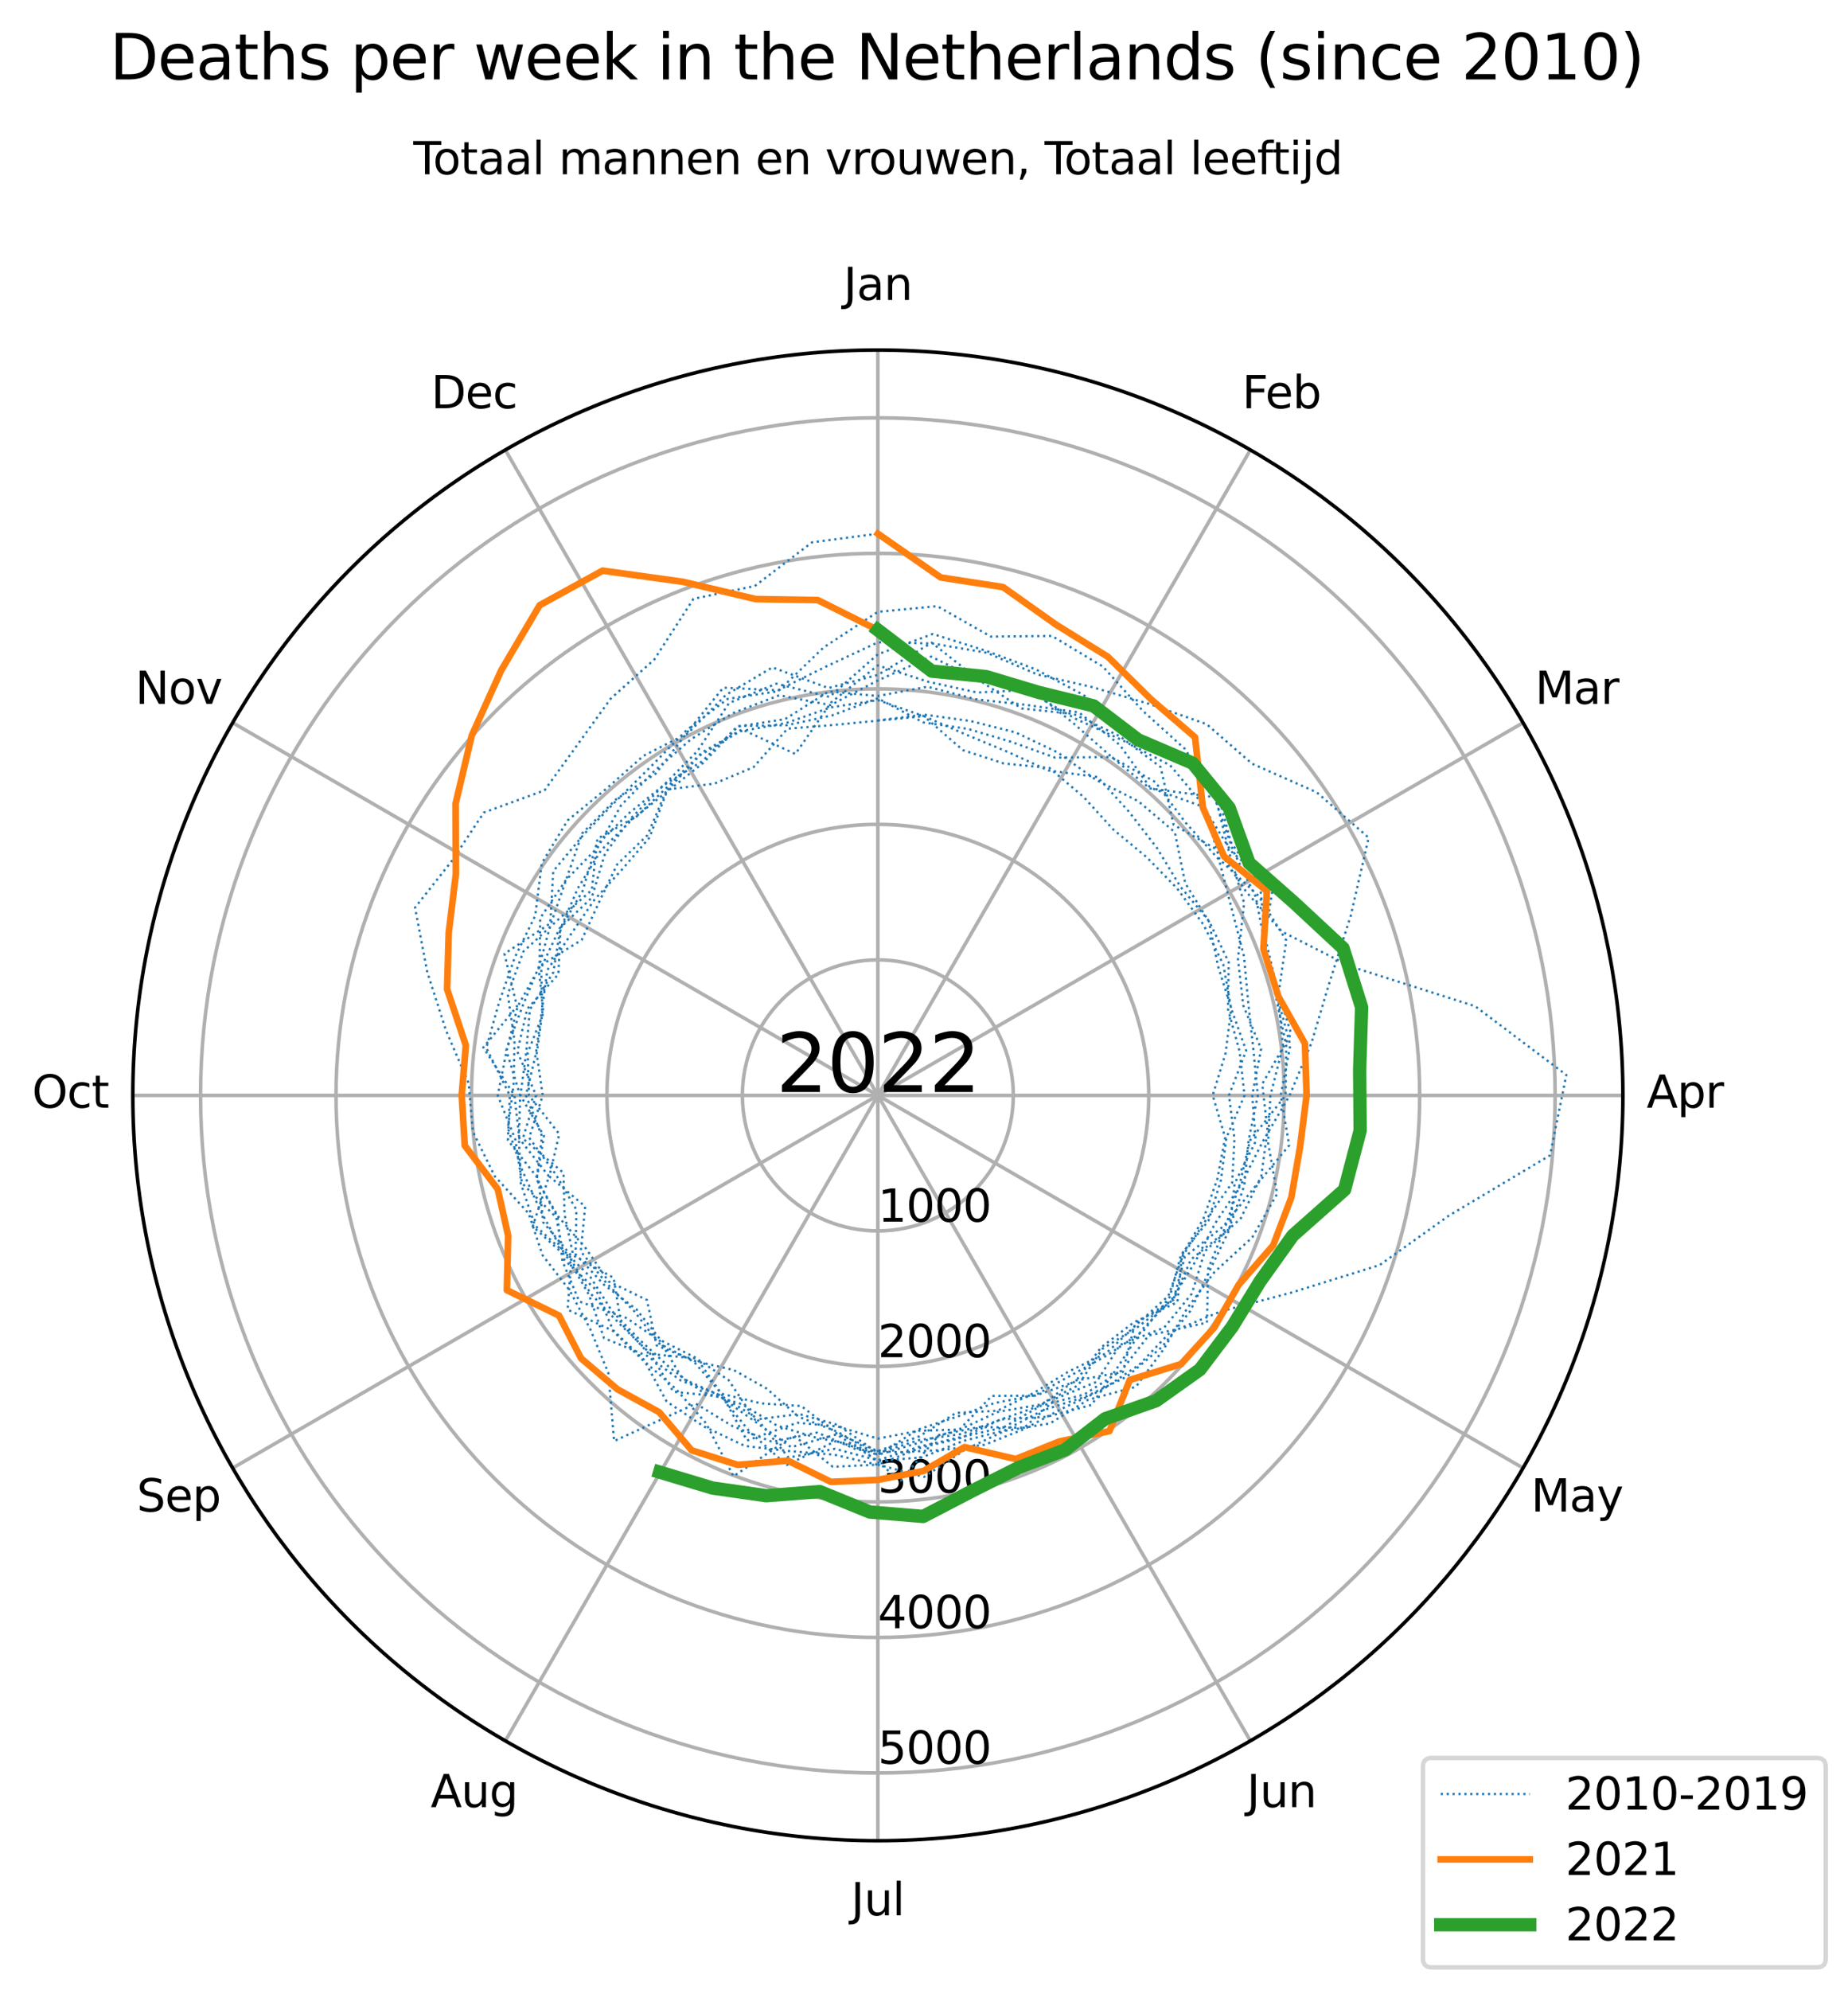<?xml version="1.0" encoding="utf-8" standalone="no"?>
<!DOCTYPE svg PUBLIC "-//W3C//DTD SVG 1.1//EN"
  "http://www.w3.org/Graphics/SVG/1.1/DTD/svg11.dtd">
<svg xmlns:xlink="http://www.w3.org/1999/xlink" width="415.229pt" height="446.872pt" viewBox="0 0 415.229 446.872" xmlns="http://www.w3.org/2000/svg" version="1.1">
 <defs>
  <style type="text/css">*{stroke-linejoin: round; stroke-linecap: butt}</style>
 </defs>
 <g id="figure_1">
  <g id="patch_1">
   <path d="M 0 446.872 
L 415.229 446.872 
L 415.229 0 
L 0 0 
z
" style="fill: #ffffff"/>
  </g>
  <g id="axes_1">
   <g id="patch_2">
    <path d="M 364.645 246.024 
C 364.645 224.041 360.315 202.272 351.903 181.963 
C 343.49 161.653 331.159 143.198 315.615 127.654 
C 300.071 112.11 281.616 99.779 261.307 91.367 
C 240.997 82.954 219.228 78.624 197.245 78.624 
C 175.263 78.624 153.494 82.954 133.184 91.367 
C 112.875 99.779 94.42 112.11 78.876 127.654 
C 63.331 143.198 51 161.653 42.588 181.963 
C 34.175 202.272 29.845 224.041 29.845 246.024 
C 29.845 268.007 34.175 289.776 42.588 310.085 
C 51 330.395 63.331 348.85 78.876 364.394 
C 94.42 379.938 112.875 392.269 133.184 400.681 
C 153.494 409.094 175.263 413.424 197.245 413.424 
C 219.228 413.424 240.997 409.094 261.307 400.681 
C 281.616 392.269 300.071 379.938 315.615 364.394 
C 331.159 348.85 343.49 330.395 351.903 310.085 
C 360.315 289.776 364.645 268.007 364.645 246.024 
M 197.245 246.024 
C 197.245 246.024 197.245 246.024 197.245 246.024 
C 197.245 246.024 197.245 246.024 197.245 246.024 
C 197.245 246.024 197.245 246.024 197.245 246.024 
C 197.245 246.024 197.245 246.024 197.245 246.024 
C 197.245 246.024 197.245 246.024 197.245 246.024 
C 197.245 246.024 197.245 246.024 197.245 246.024 
C 197.245 246.024 197.245 246.024 197.245 246.024 
C 197.245 246.024 197.245 246.024 197.245 246.024 
C 197.245 246.024 197.245 246.024 197.245 246.024 
C 197.245 246.024 197.245 246.024 197.245 246.024 
C 197.245 246.024 197.245 246.024 197.245 246.024 
C 197.245 246.024 197.245 246.024 197.245 246.024 
C 197.245 246.024 197.245 246.024 197.245 246.024 
C 197.245 246.024 197.245 246.024 197.245 246.024 
C 197.245 246.024 197.245 246.024 197.245 246.024 
C 197.245 246.024 197.245 246.024 197.245 246.024 
M 364.645 246.024 
z
" style="fill: #ffffff"/>
   </g>
   <g id="matplotlib.axis_1">
    <g id="xtick_1">
     <g id="line2d_1">
      <path d="M 197.245 246.024 
L 197.245 78.624 
" clip-path="url(#pd6e7aa3e81)" style="fill: none; stroke: #b0b0b0; stroke-width: 0.8; stroke-linecap: square"/>
     </g>
     <g id="text_1">
      <!-- Jan -->
      <g transform="translate(189.537 67.383)scale(0.1 -0.1)">
       <defs>
        <path id="DejaVuSans-4a" d="M 628 4666 
L 1259 4666 
L 1259 325 
Q 1259 -519 939 -900 
Q 619 -1281 -91 -1281 
L -331 -1281 
L -331 -750 
L -134 -750 
Q 284 -750 456 -515 
Q 628 -281 628 325 
L 628 4666 
z
" transform="scale(0.016)"/>
        <path id="DejaVuSans-61" d="M 2194 1759 
Q 1497 1759 1228 1600 
Q 959 1441 959 1056 
Q 959 750 1161 570 
Q 1363 391 1709 391 
Q 2188 391 2477 730 
Q 2766 1069 2766 1631 
L 2766 1759 
L 2194 1759 
z
M 3341 1997 
L 3341 0 
L 2766 0 
L 2766 531 
Q 2569 213 2275 61 
Q 1981 -91 1556 -91 
Q 1019 -91 701 211 
Q 384 513 384 1019 
Q 384 1609 779 1909 
Q 1175 2209 1959 2209 
L 2766 2209 
L 2766 2266 
Q 2766 2663 2505 2880 
Q 2244 3097 1772 3097 
Q 1472 3097 1187 3025 
Q 903 2953 641 2809 
L 641 3341 
Q 956 3463 1253 3523 
Q 1550 3584 1831 3584 
Q 2591 3584 2966 3190 
Q 3341 2797 3341 1997 
z
" transform="scale(0.016)"/>
        <path id="DejaVuSans-6e" d="M 3513 2113 
L 3513 0 
L 2938 0 
L 2938 2094 
Q 2938 2591 2744 2837 
Q 2550 3084 2163 3084 
Q 1697 3084 1428 2787 
Q 1159 2491 1159 1978 
L 1159 0 
L 581 0 
L 581 3500 
L 1159 3500 
L 1159 2956 
Q 1366 3272 1645 3428 
Q 1925 3584 2291 3584 
Q 2894 3584 3203 3211 
Q 3513 2838 3513 2113 
z
" transform="scale(0.016)"/>
       </defs>
       <use xlink:href="#DejaVuSans-4a"/>
       <use xlink:href="#DejaVuSans-61" x="29.492"/>
       <use xlink:href="#DejaVuSans-6e" x="90.771"/>
      </g>
     </g>
    </g>
    <g id="xtick_2">
     <g id="line2d_2">
      <path d="M 197.245 246.024 
L 280.945 101.051 
" clip-path="url(#pd6e7aa3e81)" style="fill: none; stroke: #b0b0b0; stroke-width: 0.8; stroke-linecap: square"/>
     </g>
     <g id="text_2">
      <!-- Feb -->
      <g transform="translate(279.094 91.686)scale(0.1 -0.1)">
       <defs>
        <path id="DejaVuSans-46" d="M 628 4666 
L 3309 4666 
L 3309 4134 
L 1259 4134 
L 1259 2759 
L 3109 2759 
L 3109 2228 
L 1259 2228 
L 1259 0 
L 628 0 
L 628 4666 
z
" transform="scale(0.016)"/>
        <path id="DejaVuSans-65" d="M 3597 1894 
L 3597 1613 
L 953 1613 
Q 991 1019 1311 708 
Q 1631 397 2203 397 
Q 2534 397 2845 478 
Q 3156 559 3463 722 
L 3463 178 
Q 3153 47 2828 -22 
Q 2503 -91 2169 -91 
Q 1331 -91 842 396 
Q 353 884 353 1716 
Q 353 2575 817 3079 
Q 1281 3584 2069 3584 
Q 2775 3584 3186 3129 
Q 3597 2675 3597 1894 
z
M 3022 2063 
Q 3016 2534 2758 2815 
Q 2500 3097 2075 3097 
Q 1594 3097 1305 2825 
Q 1016 2553 972 2059 
L 3022 2063 
z
" transform="scale(0.016)"/>
        <path id="DejaVuSans-62" d="M 3116 1747 
Q 3116 2381 2855 2742 
Q 2594 3103 2138 3103 
Q 1681 3103 1420 2742 
Q 1159 2381 1159 1747 
Q 1159 1113 1420 752 
Q 1681 391 2138 391 
Q 2594 391 2855 752 
Q 3116 1113 3116 1747 
z
M 1159 2969 
Q 1341 3281 1617 3432 
Q 1894 3584 2278 3584 
Q 2916 3584 3314 3078 
Q 3713 2572 3713 1747 
Q 3713 922 3314 415 
Q 2916 -91 2278 -91 
Q 1894 -91 1617 61 
Q 1341 213 1159 525 
L 1159 0 
L 581 0 
L 581 4863 
L 1159 4863 
L 1159 2969 
z
" transform="scale(0.016)"/>
       </defs>
       <use xlink:href="#DejaVuSans-46"/>
       <use xlink:href="#DejaVuSans-65" x="52.02"/>
       <use xlink:href="#DejaVuSans-62" x="113.543"/>
      </g>
     </g>
    </g>
    <g id="xtick_3">
     <g id="line2d_3">
      <path d="M 197.245 246.024 
L 342.218 162.324 
" clip-path="url(#pd6e7aa3e81)" style="fill: none; stroke: #b0b0b0; stroke-width: 0.8; stroke-linecap: square"/>
     </g>
     <g id="text_3">
      <!-- Mar -->
      <g transform="translate(344.909 158.083)scale(0.1 -0.1)">
       <defs>
        <path id="DejaVuSans-4d" d="M 628 4666 
L 1569 4666 
L 2759 1491 
L 3956 4666 
L 4897 4666 
L 4897 0 
L 4281 0 
L 4281 4097 
L 3078 897 
L 2444 897 
L 1241 4097 
L 1241 0 
L 628 0 
L 628 4666 
z
" transform="scale(0.016)"/>
        <path id="DejaVuSans-72" d="M 2631 2963 
Q 2534 3019 2420 3045 
Q 2306 3072 2169 3072 
Q 1681 3072 1420 2755 
Q 1159 2438 1159 1844 
L 1159 0 
L 581 0 
L 581 3500 
L 1159 3500 
L 1159 2956 
Q 1341 3275 1631 3429 
Q 1922 3584 2338 3584 
Q 2397 3584 2469 3576 
Q 2541 3569 2628 3553 
L 2631 2963 
z
" transform="scale(0.016)"/>
       </defs>
       <use xlink:href="#DejaVuSans-4d"/>
       <use xlink:href="#DejaVuSans-61" x="86.279"/>
       <use xlink:href="#DejaVuSans-72" x="147.559"/>
      </g>
     </g>
    </g>
    <g id="xtick_4">
     <g id="line2d_4">
      <path d="M 197.245 246.024 
L 364.645 246.024 
" clip-path="url(#pd6e7aa3e81)" style="fill: none; stroke: #b0b0b0; stroke-width: 0.8; stroke-linecap: square"/>
     </g>
     <g id="text_4">
      <!-- Apr -->
      <g transform="translate(369.995 248.783)scale(0.1 -0.1)">
       <defs>
        <path id="DejaVuSans-41" d="M 2188 4044 
L 1331 1722 
L 3047 1722 
L 2188 4044 
z
M 1831 4666 
L 2547 4666 
L 4325 0 
L 3669 0 
L 3244 1197 
L 1141 1197 
L 716 0 
L 50 0 
L 1831 4666 
z
" transform="scale(0.016)"/>
        <path id="DejaVuSans-70" d="M 1159 525 
L 1159 -1331 
L 581 -1331 
L 581 3500 
L 1159 3500 
L 1159 2969 
Q 1341 3281 1617 3432 
Q 1894 3584 2278 3584 
Q 2916 3584 3314 3078 
Q 3713 2572 3713 1747 
Q 3713 922 3314 415 
Q 2916 -91 2278 -91 
Q 1894 -91 1617 61 
Q 1341 213 1159 525 
z
M 3116 1747 
Q 3116 2381 2855 2742 
Q 2594 3103 2138 3103 
Q 1681 3103 1420 2742 
Q 1159 2381 1159 1747 
Q 1159 1113 1420 752 
Q 1681 391 2138 391 
Q 2594 391 2855 752 
Q 3116 1113 3116 1747 
z
" transform="scale(0.016)"/>
       </defs>
       <use xlink:href="#DejaVuSans-41"/>
       <use xlink:href="#DejaVuSans-70" x="68.408"/>
       <use xlink:href="#DejaVuSans-72" x="131.885"/>
      </g>
     </g>
    </g>
    <g id="xtick_5">
     <g id="line2d_5">
      <path d="M 197.245 246.024 
L 342.218 329.724 
" clip-path="url(#pd6e7aa3e81)" style="fill: none; stroke: #b0b0b0; stroke-width: 0.8; stroke-linecap: square"/>
     </g>
     <g id="text_5">
      <!-- May -->
      <g transform="translate(344.005 339.483)scale(0.1 -0.1)">
       <defs>
        <path id="DejaVuSans-79" d="M 2059 -325 
Q 1816 -950 1584 -1140 
Q 1353 -1331 966 -1331 
L 506 -1331 
L 506 -850 
L 844 -850 
Q 1081 -850 1212 -737 
Q 1344 -625 1503 -206 
L 1606 56 
L 191 3500 
L 800 3500 
L 1894 763 
L 2988 3500 
L 3597 3500 
L 2059 -325 
z
" transform="scale(0.016)"/>
       </defs>
       <use xlink:href="#DejaVuSans-4d"/>
       <use xlink:href="#DejaVuSans-61" x="86.279"/>
       <use xlink:href="#DejaVuSans-79" x="147.559"/>
      </g>
     </g>
    </g>
    <g id="xtick_6">
     <g id="line2d_6">
      <path d="M 197.245 246.024 
L 280.945 390.997 
" clip-path="url(#pd6e7aa3e81)" style="fill: none; stroke: #b0b0b0; stroke-width: 0.8; stroke-linecap: square"/>
     </g>
     <g id="text_6">
      <!-- Jun -->
      <g transform="translate(280.133 405.88)scale(0.1 -0.1)">
       <defs>
        <path id="DejaVuSans-75" d="M 544 1381 
L 544 3500 
L 1119 3500 
L 1119 1403 
Q 1119 906 1312 657 
Q 1506 409 1894 409 
Q 2359 409 2629 706 
Q 2900 1003 2900 1516 
L 2900 3500 
L 3475 3500 
L 3475 0 
L 2900 0 
L 2900 538 
Q 2691 219 2414 64 
Q 2138 -91 1772 -91 
Q 1169 -91 856 284 
Q 544 659 544 1381 
z
M 1991 3584 
L 1991 3584 
z
" transform="scale(0.016)"/>
       </defs>
       <use xlink:href="#DejaVuSans-4a"/>
       <use xlink:href="#DejaVuSans-75" x="29.492"/>
       <use xlink:href="#DejaVuSans-6e" x="92.871"/>
      </g>
     </g>
    </g>
    <g id="xtick_7">
     <g id="line2d_7">
      <path d="M 197.245 246.024 
L 197.245 413.424 
" clip-path="url(#pd6e7aa3e81)" style="fill: none; stroke: #b0b0b0; stroke-width: 0.8; stroke-linecap: square"/>
     </g>
     <g id="text_7">
      <!-- Jul -->
      <g transform="translate(191.213 430.183)scale(0.1 -0.1)">
       <defs>
        <path id="DejaVuSans-6c" d="M 603 4863 
L 1178 4863 
L 1178 0 
L 603 0 
L 603 4863 
z
" transform="scale(0.016)"/>
       </defs>
       <use xlink:href="#DejaVuSans-4a"/>
       <use xlink:href="#DejaVuSans-75" x="29.492"/>
       <use xlink:href="#DejaVuSans-6c" x="92.871"/>
      </g>
     </g>
    </g>
    <g id="xtick_8">
     <g id="line2d_8">
      <path d="M 197.245 246.024 
L 113.545 390.997 
" clip-path="url(#pd6e7aa3e81)" style="fill: none; stroke: #b0b0b0; stroke-width: 0.8; stroke-linecap: square"/>
     </g>
     <g id="text_8">
      <!-- Aug -->
      <g transform="translate(96.782 405.88)scale(0.1 -0.1)">
       <defs>
        <path id="DejaVuSans-67" d="M 2906 1791 
Q 2906 2416 2648 2759 
Q 2391 3103 1925 3103 
Q 1463 3103 1205 2759 
Q 947 2416 947 1791 
Q 947 1169 1205 825 
Q 1463 481 1925 481 
Q 2391 481 2648 825 
Q 2906 1169 2906 1791 
z
M 3481 434 
Q 3481 -459 3084 -895 
Q 2688 -1331 1869 -1331 
Q 1566 -1331 1297 -1286 
Q 1028 -1241 775 -1147 
L 775 -588 
Q 1028 -725 1275 -790 
Q 1522 -856 1778 -856 
Q 2344 -856 2625 -561 
Q 2906 -266 2906 331 
L 2906 616 
Q 2728 306 2450 153 
Q 2172 0 1784 0 
Q 1141 0 747 490 
Q 353 981 353 1791 
Q 353 2603 747 3093 
Q 1141 3584 1784 3584 
Q 2172 3584 2450 3431 
Q 2728 3278 2906 2969 
L 2906 3500 
L 3481 3500 
L 3481 434 
z
" transform="scale(0.016)"/>
       </defs>
       <use xlink:href="#DejaVuSans-41"/>
       <use xlink:href="#DejaVuSans-75" x="68.408"/>
       <use xlink:href="#DejaVuSans-67" x="131.787"/>
      </g>
     </g>
    </g>
    <g id="xtick_9">
     <g id="line2d_9">
      <path d="M 197.245 246.024 
L 52.273 329.724 
" clip-path="url(#pd6e7aa3e81)" style="fill: none; stroke: #b0b0b0; stroke-width: 0.8; stroke-linecap: square"/>
     </g>
     <g id="text_9">
      <!-- Sep -->
      <g transform="translate(30.723 339.483)scale(0.1 -0.1)">
       <defs>
        <path id="DejaVuSans-53" d="M 3425 4513 
L 3425 3897 
Q 3066 4069 2747 4153 
Q 2428 4238 2131 4238 
Q 1616 4238 1336 4038 
Q 1056 3838 1056 3469 
Q 1056 3159 1242 3001 
Q 1428 2844 1947 2747 
L 2328 2669 
Q 3034 2534 3370 2195 
Q 3706 1856 3706 1288 
Q 3706 609 3251 259 
Q 2797 -91 1919 -91 
Q 1588 -91 1214 -16 
Q 841 59 441 206 
L 441 856 
Q 825 641 1194 531 
Q 1563 422 1919 422 
Q 2459 422 2753 634 
Q 3047 847 3047 1241 
Q 3047 1584 2836 1778 
Q 2625 1972 2144 2069 
L 1759 2144 
Q 1053 2284 737 2584 
Q 422 2884 422 3419 
Q 422 4038 858 4394 
Q 1294 4750 2059 4750 
Q 2388 4750 2728 4690 
Q 3069 4631 3425 4513 
z
" transform="scale(0.016)"/>
       </defs>
       <use xlink:href="#DejaVuSans-53"/>
       <use xlink:href="#DejaVuSans-65" x="63.477"/>
       <use xlink:href="#DejaVuSans-70" x="125"/>
      </g>
     </g>
    </g>
    <g id="xtick_10">
     <g id="line2d_10">
      <path d="M 197.245 246.024 
L 29.845 246.024 
" clip-path="url(#pd6e7aa3e81)" style="fill: none; stroke: #b0b0b0; stroke-width: 0.8; stroke-linecap: square"/>
     </g>
     <g id="text_10">
      <!-- Oct -->
      <g transform="translate(7.2 248.783)scale(0.1 -0.1)">
       <defs>
        <path id="DejaVuSans-4f" d="M 2522 4238 
Q 1834 4238 1429 3725 
Q 1025 3213 1025 2328 
Q 1025 1447 1429 934 
Q 1834 422 2522 422 
Q 3209 422 3611 934 
Q 4013 1447 4013 2328 
Q 4013 3213 3611 3725 
Q 3209 4238 2522 4238 
z
M 2522 4750 
Q 3503 4750 4090 4092 
Q 4678 3434 4678 2328 
Q 4678 1225 4090 567 
Q 3503 -91 2522 -91 
Q 1538 -91 948 565 
Q 359 1222 359 2328 
Q 359 3434 948 4092 
Q 1538 4750 2522 4750 
z
" transform="scale(0.016)"/>
        <path id="DejaVuSans-63" d="M 3122 3366 
L 3122 2828 
Q 2878 2963 2633 3030 
Q 2388 3097 2138 3097 
Q 1578 3097 1268 2742 
Q 959 2388 959 1747 
Q 959 1106 1268 751 
Q 1578 397 2138 397 
Q 2388 397 2633 464 
Q 2878 531 3122 666 
L 3122 134 
Q 2881 22 2623 -34 
Q 2366 -91 2075 -91 
Q 1284 -91 818 406 
Q 353 903 353 1747 
Q 353 2603 823 3093 
Q 1294 3584 2113 3584 
Q 2378 3584 2631 3529 
Q 2884 3475 3122 3366 
z
" transform="scale(0.016)"/>
        <path id="DejaVuSans-74" d="M 1172 4494 
L 1172 3500 
L 2356 3500 
L 2356 3053 
L 1172 3053 
L 1172 1153 
Q 1172 725 1289 603 
Q 1406 481 1766 481 
L 2356 481 
L 2356 0 
L 1766 0 
Q 1100 0 847 248 
Q 594 497 594 1153 
L 594 3053 
L 172 3053 
L 172 3500 
L 594 3500 
L 594 4494 
L 1172 4494 
z
" transform="scale(0.016)"/>
       </defs>
       <use xlink:href="#DejaVuSans-4f"/>
       <use xlink:href="#DejaVuSans-63" x="78.711"/>
       <use xlink:href="#DejaVuSans-74" x="133.691"/>
      </g>
     </g>
    </g>
    <g id="xtick_11">
     <g id="line2d_11">
      <path d="M 197.245 246.024 
L 52.273 162.324 
" clip-path="url(#pd6e7aa3e81)" style="fill: none; stroke: #b0b0b0; stroke-width: 0.8; stroke-linecap: square"/>
     </g>
     <g id="text_11">
      <!-- Nov -->
      <g transform="translate(30.389 158.083)scale(0.1 -0.1)">
       <defs>
        <path id="DejaVuSans-4e" d="M 628 4666 
L 1478 4666 
L 3547 763 
L 3547 4666 
L 4159 4666 
L 4159 0 
L 3309 0 
L 1241 3903 
L 1241 0 
L 628 0 
L 628 4666 
z
" transform="scale(0.016)"/>
        <path id="DejaVuSans-6f" d="M 1959 3097 
Q 1497 3097 1228 2736 
Q 959 2375 959 1747 
Q 959 1119 1226 758 
Q 1494 397 1959 397 
Q 2419 397 2687 759 
Q 2956 1122 2956 1747 
Q 2956 2369 2687 2733 
Q 2419 3097 1959 3097 
z
M 1959 3584 
Q 2709 3584 3137 3096 
Q 3566 2609 3566 1747 
Q 3566 888 3137 398 
Q 2709 -91 1959 -91 
Q 1206 -91 779 398 
Q 353 888 353 1747 
Q 353 2609 779 3096 
Q 1206 3584 1959 3584 
z
" transform="scale(0.016)"/>
        <path id="DejaVuSans-76" d="M 191 3500 
L 800 3500 
L 1894 563 
L 2988 3500 
L 3597 3500 
L 2284 0 
L 1503 0 
L 191 3500 
z
" transform="scale(0.016)"/>
       </defs>
       <use xlink:href="#DejaVuSans-4e"/>
       <use xlink:href="#DejaVuSans-6f" x="74.805"/>
       <use xlink:href="#DejaVuSans-76" x="135.986"/>
      </g>
     </g>
    </g>
    <g id="xtick_12">
     <g id="line2d_12">
      <path d="M 197.245 246.024 
L 113.545 101.051 
" clip-path="url(#pd6e7aa3e81)" style="fill: none; stroke: #b0b0b0; stroke-width: 0.8; stroke-linecap: square"/>
     </g>
     <g id="text_12">
      <!-- Dec -->
      <g transform="translate(96.87 91.686)scale(0.1 -0.1)">
       <defs>
        <path id="DejaVuSans-44" d="M 1259 4147 
L 1259 519 
L 2022 519 
Q 2988 519 3436 956 
Q 3884 1394 3884 2338 
Q 3884 3275 3436 3711 
Q 2988 4147 2022 4147 
L 1259 4147 
z
M 628 4666 
L 1925 4666 
Q 3281 4666 3915 4102 
Q 4550 3538 4550 2338 
Q 4550 1131 3912 565 
Q 3275 0 1925 0 
L 628 0 
L 628 4666 
z
" transform="scale(0.016)"/>
       </defs>
       <use xlink:href="#DejaVuSans-44"/>
       <use xlink:href="#DejaVuSans-65" x="77.002"/>
       <use xlink:href="#DejaVuSans-63" x="138.525"/>
      </g>
     </g>
    </g>
   </g>
   <g id="matplotlib.axis_2">
    <g id="ytick_1">
     <g id="line2d_13">
      <path d="M 197.245 215.588 
C 201.242 215.588 205.2 216.375 208.893 217.904 
C 212.585 219.434 215.941 221.676 218.767 224.502 
C 221.593 227.328 223.835 230.684 225.365 234.377 
C 226.894 238.069 227.682 242.027 227.682 246.024 
C 227.682 250.021 226.894 253.979 225.365 257.671 
C 223.835 261.364 221.593 264.72 218.767 267.546 
C 215.941 270.372 212.585 272.614 208.893 274.144 
C 205.2 275.673 201.242 276.46 197.245 276.46 
C 193.248 276.46 189.29 275.673 185.598 274.144 
C 181.905 272.614 178.55 270.372 175.724 267.546 
C 172.897 264.72 170.655 261.364 169.126 257.671 
C 167.596 253.979 166.809 250.021 166.809 246.024 
C 166.809 242.027 167.596 238.069 169.126 234.377 
C 170.655 230.684 172.897 227.328 175.724 224.502 
C 178.55 221.676 181.905 219.434 185.598 217.904 
C 189.29 216.375 193.248 215.588 197.245 215.588 
" clip-path="url(#pd6e7aa3e81)" style="fill: none; stroke: #b0b0b0; stroke-width: 0.8; stroke-linecap: square"/>
     </g>
     <g id="text_13">
      <!-- 1000 -->
      <g transform="translate(197.245 274.381)scale(0.1 -0.1)">
       <defs>
        <path id="DejaVuSans-31" d="M 794 531 
L 1825 531 
L 1825 4091 
L 703 3866 
L 703 4441 
L 1819 4666 
L 2450 4666 
L 2450 531 
L 3481 531 
L 3481 0 
L 794 0 
L 794 531 
z
" transform="scale(0.016)"/>
        <path id="DejaVuSans-30" d="M 2034 4250 
Q 1547 4250 1301 3770 
Q 1056 3291 1056 2328 
Q 1056 1369 1301 889 
Q 1547 409 2034 409 
Q 2525 409 2770 889 
Q 3016 1369 3016 2328 
Q 3016 3291 2770 3770 
Q 2525 4250 2034 4250 
z
M 2034 4750 
Q 2819 4750 3233 4129 
Q 3647 3509 3647 2328 
Q 3647 1150 3233 529 
Q 2819 -91 2034 -91 
Q 1250 -91 836 529 
Q 422 1150 422 2328 
Q 422 3509 836 4129 
Q 1250 4750 2034 4750 
z
" transform="scale(0.016)"/>
       </defs>
       <use xlink:href="#DejaVuSans-31"/>
       <use xlink:href="#DejaVuSans-30" x="63.623"/>
       <use xlink:href="#DejaVuSans-30" x="127.246"/>
       <use xlink:href="#DejaVuSans-30" x="190.869"/>
      </g>
     </g>
    </g>
    <g id="ytick_2">
     <g id="line2d_14">
      <path d="M 197.245 185.151 
C 205.239 185.151 213.155 186.726 220.54 189.785 
C 227.926 192.844 234.636 197.328 240.289 202.98 
C 245.941 208.633 250.425 215.344 253.484 222.729 
C 256.543 230.114 258.118 238.03 258.118 246.024 
C 258.118 254.018 256.543 261.934 253.484 269.319 
C 250.425 276.704 245.941 283.415 240.289 289.068 
C 234.636 294.72 227.926 299.204 220.54 302.263 
C 213.155 305.322 205.239 306.897 197.245 306.897 
C 189.252 306.897 181.336 305.322 173.95 302.263 
C 166.565 299.204 159.854 294.72 154.202 289.068 
C 148.549 283.415 144.065 276.704 141.006 269.319 
C 137.947 261.934 136.373 254.018 136.373 246.024 
C 136.373 238.03 137.947 230.114 141.006 222.729 
C 144.065 215.344 148.549 208.633 154.202 202.98 
C 159.854 197.328 166.565 192.844 173.95 189.785 
C 181.336 186.726 189.252 185.151 197.245 185.151 
" clip-path="url(#pd6e7aa3e81)" style="fill: none; stroke: #b0b0b0; stroke-width: 0.8; stroke-linecap: square"/>
     </g>
     <g id="text_14">
      <!-- 2000 -->
      <g transform="translate(197.245 304.817)scale(0.1 -0.1)">
       <defs>
        <path id="DejaVuSans-32" d="M 1228 531 
L 3431 531 
L 3431 0 
L 469 0 
L 469 531 
Q 828 903 1448 1529 
Q 2069 2156 2228 2338 
Q 2531 2678 2651 2914 
Q 2772 3150 2772 3378 
Q 2772 3750 2511 3984 
Q 2250 4219 1831 4219 
Q 1534 4219 1204 4116 
Q 875 4013 500 3803 
L 500 4441 
Q 881 4594 1212 4672 
Q 1544 4750 1819 4750 
Q 2544 4750 2975 4387 
Q 3406 4025 3406 3419 
Q 3406 3131 3298 2873 
Q 3191 2616 2906 2266 
Q 2828 2175 2409 1742 
Q 1991 1309 1228 531 
z
" transform="scale(0.016)"/>
       </defs>
       <use xlink:href="#DejaVuSans-32"/>
       <use xlink:href="#DejaVuSans-30" x="63.623"/>
       <use xlink:href="#DejaVuSans-30" x="127.246"/>
       <use xlink:href="#DejaVuSans-30" x="190.869"/>
      </g>
     </g>
    </g>
    <g id="ytick_3">
     <g id="line2d_15">
      <path d="M 197.245 154.715 
C 209.236 154.715 221.11 157.077 232.188 161.665 
C 243.266 166.254 253.332 172.98 261.811 181.459 
C 270.289 189.937 277.015 200.004 281.604 211.082 
C 286.193 222.159 288.554 234.033 288.554 246.024 
C 288.554 258.015 286.193 269.889 281.604 280.966 
C 277.015 292.044 270.289 302.111 261.811 310.589 
C 253.332 319.068 243.266 325.794 232.188 330.383 
C 221.11 334.971 209.236 337.333 197.245 337.333 
C 185.255 337.333 173.381 334.971 162.303 330.383 
C 151.225 325.794 141.159 319.068 132.68 310.589 
C 124.201 302.111 117.475 292.044 112.887 280.966 
C 108.298 269.889 105.936 258.015 105.936 246.024 
C 105.936 234.033 108.298 222.159 112.887 211.082 
C 117.475 200.004 124.201 189.937 132.68 181.459 
C 141.159 172.98 151.225 166.254 162.303 161.665 
C 173.381 157.077 185.255 154.715 197.245 154.715 
" clip-path="url(#pd6e7aa3e81)" style="fill: none; stroke: #b0b0b0; stroke-width: 0.8; stroke-linecap: square"/>
     </g>
     <g id="text_15">
      <!-- 3000 -->
      <g transform="translate(197.245 335.253)scale(0.1 -0.1)">
       <defs>
        <path id="DejaVuSans-33" d="M 2597 2516 
Q 3050 2419 3304 2112 
Q 3559 1806 3559 1356 
Q 3559 666 3084 287 
Q 2609 -91 1734 -91 
Q 1441 -91 1130 -33 
Q 819 25 488 141 
L 488 750 
Q 750 597 1062 519 
Q 1375 441 1716 441 
Q 2309 441 2620 675 
Q 2931 909 2931 1356 
Q 2931 1769 2642 2001 
Q 2353 2234 1838 2234 
L 1294 2234 
L 1294 2753 
L 1863 2753 
Q 2328 2753 2575 2939 
Q 2822 3125 2822 3475 
Q 2822 3834 2567 4026 
Q 2313 4219 1838 4219 
Q 1578 4219 1281 4162 
Q 984 4106 628 3988 
L 628 4550 
Q 988 4650 1302 4700 
Q 1616 4750 1894 4750 
Q 2613 4750 3031 4423 
Q 3450 4097 3450 3541 
Q 3450 3153 3228 2886 
Q 3006 2619 2597 2516 
z
" transform="scale(0.016)"/>
       </defs>
       <use xlink:href="#DejaVuSans-33"/>
       <use xlink:href="#DejaVuSans-30" x="63.623"/>
       <use xlink:href="#DejaVuSans-30" x="127.246"/>
       <use xlink:href="#DejaVuSans-30" x="190.869"/>
      </g>
     </g>
    </g>
    <g id="ytick_4">
     <g id="line2d_16">
      <path d="M 197.245 124.279 
C 213.233 124.279 229.065 127.428 243.835 133.546 
C 258.606 139.664 272.028 148.632 283.332 159.937 
C 294.637 171.242 303.605 184.664 309.723 199.434 
C 315.842 214.205 318.991 230.037 318.991 246.024 
C 318.991 262.011 315.842 277.843 309.723 292.614 
C 303.605 307.384 294.637 320.806 283.332 332.111 
C 272.028 343.416 258.606 352.384 243.835 358.502 
C 229.065 364.62 213.233 367.769 197.245 367.769 
C 181.258 367.769 165.426 364.62 150.655 358.502 
C 135.885 352.384 122.463 343.416 111.158 332.111 
C 99.853 320.806 90.885 307.384 84.767 292.614 
C 78.649 277.843 75.5 262.011 75.5 246.024 
C 75.5 230.037 78.649 214.205 84.767 199.434 
C 90.885 184.664 99.853 171.242 111.158 159.937 
C 122.463 148.632 135.885 139.664 150.655 133.546 
C 165.426 127.428 181.258 124.279 197.245 124.279 
" clip-path="url(#pd6e7aa3e81)" style="fill: none; stroke: #b0b0b0; stroke-width: 0.8; stroke-linecap: square"/>
     </g>
     <g id="text_16">
      <!-- 4000 -->
      <g transform="translate(197.245 365.69)scale(0.1 -0.1)">
       <defs>
        <path id="DejaVuSans-34" d="M 2419 4116 
L 825 1625 
L 2419 1625 
L 2419 4116 
z
M 2253 4666 
L 3047 4666 
L 3047 1625 
L 3713 1625 
L 3713 1100 
L 3047 1100 
L 3047 0 
L 2419 0 
L 2419 1100 
L 313 1100 
L 313 1709 
L 2253 4666 
z
" transform="scale(0.016)"/>
       </defs>
       <use xlink:href="#DejaVuSans-34"/>
       <use xlink:href="#DejaVuSans-30" x="63.623"/>
       <use xlink:href="#DejaVuSans-30" x="127.246"/>
       <use xlink:href="#DejaVuSans-30" x="190.869"/>
      </g>
     </g>
    </g>
    <g id="ytick_5">
     <g id="line2d_17">
      <path d="M 197.245 93.842 
C 217.23 93.842 237.02 97.779 255.483 105.426 
C 273.946 113.074 290.723 124.284 304.854 138.415 
C 318.985 152.546 330.195 169.323 337.843 187.787 
C 345.491 206.25 349.427 226.04 349.427 246.024 
C 349.427 266.008 345.491 285.798 337.843 304.261 
C 330.195 322.725 318.985 339.502 304.854 353.633 
C 290.723 367.764 273.946 378.974 255.483 386.622 
C 237.02 394.269 217.23 398.206 197.245 398.206 
C 177.261 398.206 157.471 394.269 139.008 386.622 
C 120.545 378.974 103.768 367.764 89.637 353.633 
C 75.505 339.502 64.295 322.725 56.648 304.261 
C 49 285.798 45.063 266.008 45.063 246.024 
C 45.063 226.04 49 206.25 56.648 187.787 
C 64.295 169.323 75.505 152.546 89.637 138.415 
C 103.768 124.284 120.545 113.074 139.008 105.426 
C 157.471 97.779 177.261 93.842 197.245 93.842 
" clip-path="url(#pd6e7aa3e81)" style="fill: none; stroke: #b0b0b0; stroke-width: 0.8; stroke-linecap: square"/>
     </g>
     <g id="text_17">
      <!-- 5000 -->
      <g transform="translate(197.245 396.126)scale(0.1 -0.1)">
       <defs>
        <path id="DejaVuSans-35" d="M 691 4666 
L 3169 4666 
L 3169 4134 
L 1269 4134 
L 1269 2991 
Q 1406 3038 1543 3061 
Q 1681 3084 1819 3084 
Q 2600 3084 3056 2656 
Q 3513 2228 3513 1497 
Q 3513 744 3044 326 
Q 2575 -91 1722 -91 
Q 1428 -91 1123 -41 
Q 819 9 494 109 
L 494 744 
Q 775 591 1075 516 
Q 1375 441 1709 441 
Q 2250 441 2565 725 
Q 2881 1009 2881 1497 
Q 2881 1984 2565 2268 
Q 2250 2553 1709 2553 
Q 1456 2553 1204 2497 
Q 953 2441 691 2322 
L 691 4666 
z
" transform="scale(0.016)"/>
       </defs>
       <use xlink:href="#DejaVuSans-35"/>
       <use xlink:href="#DejaVuSans-30" x="63.623"/>
       <use xlink:href="#DejaVuSans-30" x="127.246"/>
       <use xlink:href="#DejaVuSans-30" x="190.869"/>
      </g>
     </g>
    </g>
   </g>
   <g id="line2d_18">
    <path d="M 197.245 161.807 
L 207.628 160.517 
L 217.975 161.919 
L 228.167 164.49 
L 237.67 169.001 
L 246.193 175.111 
L 255.776 179.956 
L 263.974 186.908 
L 266.304 198.356 
L 271.627 206.985 
L 273.685 217.034 
L 276.651 226.452 
L 275.38 236.537 
L 272.484 246.024 
L 275.289 255.5 
L 273.519 264.824 
L 270.384 273.762 
L 265.591 281.894 
L 264.551 292.482 
L 254.77 296.986 
L 247.4 302.637 
L 241.628 310.324 
L 232.635 313.453 
L 222.846 313.528 
L 215.71 320.938 
L 206.711 323.977 
L 197.245 326.772 
L 188.077 321.53 
L 179.451 318.219 
L 172.271 311.877 
L 164.869 307.713 
L 156.078 305.665 
L 147.514 302.159 
L 145.371 291.981 
L 136.728 287.796 
L 131.676 280.438 
L 125.445 273.254 
L 120.588 264.918 
L 121.77 255.188 
L 118.172 246.024 
L 120.41 236.695 
L 122.997 217.865 
L 128.28 209.828 
L 133.572 202.073 
L 139.858 195.183 
L 145.94 188.112 
L 149.94 177.491 
L 157.188 169.701 
L 166.237 164.263 
L 176.632 162.392 
L 186.665 158.886 
L 197.245 157.241 
L 207.587 160.849 
L 216.358 168.48 
L 225.523 171.463 
L 235.831 172.504 
L 243.496 179.019 
L 250.145 186.313 
L 257.64 192.519 
L 264.526 199.584 
L 270.388 207.636 
L 274.852 216.592 
L 276.622 226.459 
L 280.003 235.975 
L 276.136 246.024 
L 277.374 255.753 
L 276.858 265.647 
L 270.981 273.988 
L 265.779 281.993 
L 262.522 291.081 
L 255.362 297.511 
L 248.551 303.936 
L 240.072 308.069 
L 232.309 312.833 
L 224.109 316.857 
L 214.821 317.333 
L 206.545 322.618 
L 197.245 325.919 
L 188.026 321.953 
L 180.048 315.796 
L 171.008 315.207 
L 162.082 313.022 
L 156.51 305.039 
L 148.503 301.042 
L 143.002 294.08 
L 135.676 288.522 
L 129.331 281.668 
L 129.514 271.711 
L 124.932 263.848 
L 118.899 255.537 
L 121.946 246.024 
L 120.591 236.717 
L 121.858 227.443 
L 121.603 217.337 
L 125.747 208.499 
L 132.945 201.641 
L 135.939 191.711 
L 141.944 183.601 
L 149.145 176.339 
L 157.839 170.941 
L 165.784 163.067 
L 176.756 162.894 
L 186.885 160.698 
L 197.245 156.845 
L 207.419 162.239 
L 217.531 163.722 
L 227.347 166.653 
L 237.062 170.16 
L 249.703 170.026 
L 259.591 175.651 
L 266.389 184.768 
L 273.919 193.1 
L 279.519 214.822 
L 280.493 225.505 
L 281.634 235.777 
L 282.619 246.024 
L 280.547 256.139 
L 279.577 266.317 
L 276.161 275.953 
L 267.558 282.927 
L 263.699 291.894 
L 255.043 297.228 
L 252.284 308.15 
L 241.473 310.098 
L 233.809 315.69 
L 224.854 318.821 
L 215.994 322.091 
L 206.641 323.403 
L 197.245 326.346 
L 188.257 320.049 
L 179.604 317.599 
L 169.626 318.849 
L 163.695 309.95 
L 156.459 305.114 
L 145.819 304.072 
L 139.516 297.168 
L 137.88 287.001 
L 128.792 281.951 
L 126.839 272.726 
L 126.616 263.433 
L 117.479 255.709 
L 120.454 246.024 
L 116.24 236.188 
L 118.46 226.605 
L 125.473 218.804 
L 125.935 208.598 
L 129.839 199.497 
L 135.073 190.944 
L 142.206 183.898 
L 158.037 171.318 
L 165.827 163.181 
L 176.413 161.505 
L 186.228 155.29 
L 197.245 156.328 
L 208.391 154.233 
L 219.177 157.043 
L 230.509 158.315 
L 242.395 159.999 
L 251.587 167.296 
L 258.46 176.926 
L 270.398 181.216 
L 276.649 191.215 
L 285.992 199.446 
L 283.731 213.224 
L 287.024 223.896 
L 289.913 234.772 
L 287.763 246.024 
L 289.671 257.247 
L 281.734 266.849 
L 274.852 275.456 
L 266.237 282.234 
L 263.674 291.877 
L 255.818 297.915 
L 247.683 302.956 
L 242.216 311.176 
L 233.696 315.474 
L 224.206 317.113 
L 215.739 321.056 
L 206.391 321.349 
L 197.245 323.119 
L 188.217 320.382 
L 179.123 319.549 
L 167.845 323.545 
L 162.082 313.022 
L 155.94 305.865 
L 147.958 301.658 
L 142.523 294.504 
L 136.227 288.142 
L 130.49 281.06 
L 131.478 270.966 
L 123.425 264.219 
L 125.667 254.715 
L 118.841 246.024 
L 118.567 236.471 
L 122.095 227.501 
L 121.005 217.11 
L 130.706 211.101 
L 134.549 202.748 
L 138.673 194.133 
L 145.476 187.588 
L 149.819 177.316 
L 160.498 176.008 
L 169.292 172.316 
L 176.945 163.663 
L 187.145 162.844 
L 207.587 160.849 
L 217.203 165.052 
L 226.494 168.901 
L 235.549 173.043 
L 246.608 174.51 
L 253.677 182.326 
L 259.964 190.46 
L 265.202 199.117 
L 271.708 206.943 
L 276.075 216.128 
L 275.913 226.634 
L 278.522 236.155 
L 279.637 246.024 
L 275.561 255.533 
L 274.346 265.028 
L 271.522 274.193 
L 265.375 281.781 
L 262.823 291.289 
L 256.934 298.904 
L 248.894 304.323 
L 232.592 313.372 
L 223.45 315.121 
L 215.033 318.19 
L 206.355 321.046 
L 197.245 326.772 
L 187.82 323.645 
L 176.785 329.035 
L 168.547 321.695 
L 161.87 313.426 
L 153.329 309.648 
L 148.342 301.225 
L 140.792 296.038 
L 130.165 292.326 
L 126.367 283.224 
L 125.274 273.319 
L 120.588 264.918 
L 122.223 255.133 
L 116.924 246.024 
L 118.235 236.43 
L 119.051 226.751 
L 124.335 218.373 
L 125.908 208.584 
L 130.866 200.206 
L 133.934 189.935 
L 141.197 182.759 
L 149.145 176.339 
L 156.679 168.731 
L 163.82 157.888 
L 174.454 153.556 
L 186.379 156.529 
L 197.245 146.954 
L 209.589 142.39 
L 221.388 146.116 
L 232.78 150.357 
L 243.415 156.071 
L 252.88 163.425 
L 263.033 169.686 
L 273.172 176.565 
L 276.552 189.12 
L 283.125 198.679 
L 284.286 210.724 
L 286.852 221.539 
L 290.082 232.165 
L 283.616 243.463 
L 284.798 253.829 
L 283.41 264.161 
L 278.814 273.601 
L 270.721 281.026 
L 267.79 290.559 
L 261.555 298.206 
L 251.646 302.061 
L 246.372 310.376 
L 237.41 314.031 
L 230.128 320.672 
L 219.993 320.515 
L 210.958 322.323 
L 202.38 332.555 
L 192.581 324.625 
L 183.425 322.922 
L 174.596 320.195 
L 166.694 315.38 
L 157.87 312.695 
L 150.538 307.207 
L 143.841 301.035 
L 137.521 294.486 
L 132.646 286.806 
L 125.83 280.044 
L 121.328 271.69 
L 117.336 262.844 
L 114.118 253.435 
L 115.407 243.598 
L 115.607 233.837 
L 114.098 223.304 
L 117.594 213.721 
L 125.492 206.467 
L 132.974 199.908 
L 134.231 188.377 
L 143.18 183.289 
L 150.334 176.376 
L 157.719 169.014 
L 166.712 163.824 
L 178.715 169.34 
L 186.734 157.774 
L 197.245 149.449 
L 208.527 153.115 
L 219.549 155.536 
L 231.793 154.928 
L 241.136 162.398 
L 249.737 169.976 
L 258.339 177.063 
L 272.859 179.036 
L 277.025 190.956 
L 282.165 201.455 
L 284.385 212.976 
L 289.007 234.882 
L 288.859 246.024 
L 280.849 256.175 
L 278.543 266.062 
L 275.279 275.618 
L 271.466 284.978 
L 271.189 297.064 
L 258.096 299.933 
L 252.002 307.831 
L 243.617 313.204 
L 233.837 315.744 
L 225.523 320.585 
L 206.817 324.853 
L 197.245 327.989 
L 187.608 325.397 
L 177.193 327.38 
L 169.81 318.365 
L 161.884 313.399 
L 153.018 310.098 
L 145.415 304.528 
L 135.711 300.538 
L 132.344 290.822 
L 127.606 282.573 
L 119.696 275.435 
L 123.365 264.234 
L 116.724 255.801 
L 115.585 246.024 
L 108.596 235.26 
L 116.155 226.037 
L 113.35 214.207 
L 123.645 207.395 
L 124.304 195.676 
L 131.132 187.453 
L 138.553 179.774 
L 146.258 172.156 
L 154.218 164.042 
L 163.474 156.977 
L 174.869 155.24 
L 185.032 145.44 
L 197.245 137.427 
L 210.588 136.134 
L 222.644 142.976 
L 236.38 142.833 
L 247.798 149.704 
L 256.826 159.706 
L 266.211 168.178 
L 273.064 178.855 
L 276.199 191.526 
L 279.551 202.827 
L 278.153 215.34 
L 279.341 225.789 
L 283.356 235.568 
L 281.371 246.024 
L 282.148 256.333 
L 277.42 265.785 
L 276.303 276.007 
L 267.432 294.47 
L 261.058 302.557 
L 253.193 309.176 
L 243.945 313.68 
L 234.36 316.741 
L 225.771 321.24 
L 216.38 323.657 
L 207.118 327.331 
L 197.245 328.111 
L 188 322.164 
L 177.768 325.046 
L 161.743 313.669 
L 151.306 312.578 
L 145.98 303.89 
L 139.265 297.39 
L 132.72 290.563 
L 127.984 282.375 
L 120.208 275.24 
L 117.012 265.8 
L 116.603 255.816 
L 116.863 246.024 
L 113.763 235.887 
L 117.278 226.314 
L 121.09 217.142 
L 123.779 207.466 
L 130.813 187.17 
L 138.371 179.569 
L 147.347 173.734 
L 154.43 164.446 
L 162.514 154.445 
L 174.818 155.034 
L 185.553 149.731 
L 197.245 144.275 
L 209.568 144.534 
L 221.748 146.611 
L 233.099 151.485 
L 245.379 154.313 
L 257.984 158.028 
L 271.115 162.642 
L 281.333 171.528 
L 295.862 177.954 
L 307.525 188.145 
L 303.481 205.734 
L 298.608 221.04 
L 294.687 234.192 
L 289.772 246.024 
L 283.659 256.516 
L 278.809 266.128 
L 273.03 274.765 
L 268.528 283.436 
L 263.399 291.686 
L 256.615 298.621 
L 251.215 306.943 
L 245.242 315.559 
L 235.138 318.223 
L 224.843 318.792 
L 216.191 322.889 
L 206.854 325.156 
L 197.245 328.994 
L 187.446 326.727 
L 177.55 325.932 
L 167.381 324.769 
L 158.207 320.406 
L 149.785 314.783 
L 144.668 305.371 
L 137.739 298.742 
L 133.947 289.715 
L 126.825 282.984 
L 124.989 273.427 
L 117.278 265.734 
L 115.787 255.915 
L 111.841 246.024 
L 113.853 235.898 
L 116.303 226.073 
L 121.233 217.196 
L 121.381 206.207 
L 127.159 197.647 
L 134.344 190.299 
L 139.542 180.89 
L 146.984 173.208 
L 155.264 166.036 
L 164.683 160.165 
L 175.095 156.157 
L 186.602 158.372 
L 197.245 152.828 
L 209.213 147.464 
L 220.204 152.876 
L 231.556 155.554 
L 241.645 161.428 
L 252.279 166.294 
L 262.921 171.892 
L 270.603 181.035 
L 274.019 193.031 
L 282.731 201.158 
L 289.024 211.217 
L 287.172 223.859 
L 288.281 234.97 
L 285.45 246.024 
L 284.928 256.671 
L 286.965 268.138 
L 281.369 277.928 
L 272.867 285.713 
L 266.68 293.951 
L 261.513 302.96 
L 255.231 311.477 
L 244.447 314.407 
L 235.916 319.705 
L 225.814 321.354 
L 216.854 325.578 
L 207.65 331.712 
L 197.245 328.963 
L 187.116 329.446 
L 178.409 322.445 
L 164.802 331.57 
L 158.617 319.625 
L 151.79 311.877 
L 144.507 305.553 
L 137.625 298.843 
L 127.535 294.142 
L 128.442 282.135 
L 122.058 274.539 
L 121.001 264.816 
L 114.125 256.117 
L 114.55 246.024 
L 109.261 235.341 
L 112.165 225.054 
L 115.655 215.081 
L 120.276 205.627 
L 121.724 193.895 
L 127.533 184.264 
L 136.232 177.154 
L 144.598 169.751 
L 154.557 164.689 
L 163.129 156.067 
L 173.551 149.892 
L 186.136 154.535 
L 197.245 151.58 
L 209.355 144.355 
L 219.815 152.625 
L 229.527 159.117 
L 241.219 160.349 
L 251.587 165.344 
L 260.788 172.291 
L 263.695 185.234 
L 273.856 191.054 
L 280.06 200.368 
L 288.009 209.214 
L 303.352 217.03 
L 331.444 225.991 
L 351.946 241.438 
L 348.28 259.488 
L 325.553 273.032 
L 309.983 284.138 
L 290.203 290.306 
L 274.173 294.588 
L 262.878 299.28 
L 255.971 306.516 
L 247.702 312.118 
L 238.757 316.311 
L 230.238 320.923 
L 221.21 324.503 
L 211.561 325.678 
L 202.002 326.174 
L 192.523 325.597 
L 183.635 321.754 
L 173.485 323.833 
L 164.535 320.282 
L 156.353 315.263 
L 137.979 323.658 
L 136.697 308.394 
L 132.605 298.475 
L 127.962 289.763 
L 121.901 281.916 
L 118.79 272.548 
L 111.141 264.148 
L 106.236 254.137 
L 105.307 243.298 
L 100.254 231.545 
L 96.012 218.362 
L 93.253 203.849 
L 101.583 193.286 
L 108.715 182.501 
L 122.351 177.51 
L 137.224 156.912 
L 147.004 148.137 
L 155.818 134.494 
L 169.6 131.619 
L 182.45 121.809 
L 197.245 119.865 
L 197.245 119.865 
" clip-path="url(#pd6e7aa3e81)" style="fill: none; stroke-dasharray: 0.5,0.825; stroke-dashoffset: 0; stroke: #1f77b4; stroke-width: 0.5"/>
   </g>
   <g id="line2d_19">
    <path d="M 197.245 119.865 
L 211.37 129.698 
L 225.383 131.865 
L 237.33 140.329 
L 248.943 147.522 
L 258.641 157.076 
L 268.512 165.581 
L 270.261 181.337 
L 275.021 192.339 
L 284.671 200.139 
L 283.873 213.17 
L 287.261 223.837 
L 293.206 234.372 
L 293.576 246.024 
L 292.119 257.544 
L 290.157 268.925 
L 286.064 279.709 
L 278.311 288.571 
L 272.817 298.187 
L 265.363 306.371 
L 253.859 309.927 
L 249.288 321.42 
L 238.038 323.748 
L 228.221 327.7 
L 216.715 325.016 
L 207.488 330.383 
L 197.245 332.372 
L 186.705 332.83 
L 177.025 328.06 
L 165.773 329.009 
L 155.406 325.742 
L 148.125 317.187 
L 138.755 312.046 
L 130.563 305.1 
L 125.606 295.473 
L 113.889 289.773 
L 114.175 277.528 
L 111.84 267.074 
L 104.427 257.294 
L 103.745 246.024 
L 104.668 234.783 
L 100.463 222.169 
L 100.828 209.458 
L 102.435 196.264 
L 102.361 180.53 
L 106.004 165.191 
L 112.638 150.522 
L 121.257 135.935 
L 135.391 128.171 
L 153.502 130.682 
L 169.77 134.554 
L 183.737 134.774 
L 197.245 141.506 
" clip-path="url(#pd6e7aa3e81)" style="fill: none; stroke: #ff7f0e; stroke-width: 1.5; stroke-linecap: square"/>
   </g>
   <g id="line2d_20">
    <path d="M 197.245 141.506 
L 209.358 150.734 
L 221.551 151.961 
L 233.331 155.494 
L 245.698 158.53 
L 255.732 166.173 
L 267.973 171.402 
L 276.182 181.437 
L 280.652 193.812 
L 290.825 202.78 
L 301.77 212.952 
L 305.944 226.243 
L 305.504 240.219 
L 305.615 253.934 
L 302.111 267.205 
L 290.472 277.513 
L 283.156 287.754 
L 276.851 298.021 
L 269.613 307.605 
L 259.773 314.597 
L 248.316 318.648 
L 239.334 325.611 
L 228.737 329.685 
L 218.387 334.883 
L 207.417 340.592 
L 195.44 339.598 
L 184.185 335.01 
L 172.152 335.936 
L 160.105 334.214 
L 148.228 330.644 
" clip-path="url(#pd6e7aa3e81)" style="fill: none; stroke: #2ca02c; stroke-width: 3; stroke-linecap: square"/>
   </g>
   <g id="patch_3">
    <path d="M 197.245 78.624 
C 175.263 78.624 153.494 82.954 133.184 91.367 
C 112.875 99.779 94.42 112.11 78.876 127.654 
C 63.331 143.198 51 161.653 42.588 181.963 
C 34.175 202.272 29.845 224.041 29.845 246.024 
C 29.845 268.007 34.175 289.776 42.588 310.085 
C 51 330.395 63.331 348.85 78.876 364.394 
C 94.42 379.938 112.875 392.269 133.184 400.681 
C 153.494 409.094 175.263 413.424 197.245 413.424 
C 219.228 413.424 240.997 409.094 261.307 400.681 
C 281.616 392.269 300.071 379.938 315.615 364.394 
C 331.159 348.85 343.49 330.395 351.903 310.085 
C 360.315 289.776 364.645 268.007 364.645 246.024 
C 364.645 224.041 360.315 202.272 351.903 181.963 
C 343.49 161.653 331.159 143.198 315.615 127.654 
C 300.071 112.11 281.616 99.779 261.307 91.367 
C 240.997 82.954 219.228 78.624 197.245 78.624 
" style="fill: none; stroke: #000000; stroke-width: 0.8; stroke-linejoin: miter; stroke-linecap: square"/>
   </g>
   <g id="text_18">
    <!-- 2022 -->
    <g transform="translate(174.34 245.263)scale(0.18 -0.18)">
     <use xlink:href="#DejaVuSans-32"/>
     <use xlink:href="#DejaVuSans-30" x="63.623"/>
     <use xlink:href="#DejaVuSans-32" x="127.246"/>
     <use xlink:href="#DejaVuSans-32" x="190.869"/>
    </g>
   </g>
   <g id="text_19">
    <!-- Totaal mannen en vrouwen, Totaal leeftijd -->
    <g transform="translate(92.875 39.144)scale(0.1 -0.1)">
     <defs>
      <path id="DejaVuSans-54" d="M -19 4666 
L 3928 4666 
L 3928 4134 
L 2272 4134 
L 2272 0 
L 1638 0 
L 1638 4134 
L -19 4134 
L -19 4666 
z
" transform="scale(0.016)"/>
      <path id="DejaVuSans-20" transform="scale(0.016)"/>
      <path id="DejaVuSans-6d" d="M 3328 2828 
Q 3544 3216 3844 3400 
Q 4144 3584 4550 3584 
Q 5097 3584 5394 3201 
Q 5691 2819 5691 2113 
L 5691 0 
L 5113 0 
L 5113 2094 
Q 5113 2597 4934 2840 
Q 4756 3084 4391 3084 
Q 3944 3084 3684 2787 
Q 3425 2491 3425 1978 
L 3425 0 
L 2847 0 
L 2847 2094 
Q 2847 2600 2669 2842 
Q 2491 3084 2119 3084 
Q 1678 3084 1418 2786 
Q 1159 2488 1159 1978 
L 1159 0 
L 581 0 
L 581 3500 
L 1159 3500 
L 1159 2956 
Q 1356 3278 1631 3431 
Q 1906 3584 2284 3584 
Q 2666 3584 2933 3390 
Q 3200 3197 3328 2828 
z
" transform="scale(0.016)"/>
      <path id="DejaVuSans-77" d="M 269 3500 
L 844 3500 
L 1563 769 
L 2278 3500 
L 2956 3500 
L 3675 769 
L 4391 3500 
L 4966 3500 
L 4050 0 
L 3372 0 
L 2619 2869 
L 1863 0 
L 1184 0 
L 269 3500 
z
" transform="scale(0.016)"/>
      <path id="DejaVuSans-2c" d="M 750 794 
L 1409 794 
L 1409 256 
L 897 -744 
L 494 -744 
L 750 256 
L 750 794 
z
" transform="scale(0.016)"/>
      <path id="DejaVuSans-66" d="M 2375 4863 
L 2375 4384 
L 1825 4384 
Q 1516 4384 1395 4259 
Q 1275 4134 1275 3809 
L 1275 3500 
L 2222 3500 
L 2222 3053 
L 1275 3053 
L 1275 0 
L 697 0 
L 697 3053 
L 147 3053 
L 147 3500 
L 697 3500 
L 697 3744 
Q 697 4328 969 4595 
Q 1241 4863 1831 4863 
L 2375 4863 
z
" transform="scale(0.016)"/>
      <path id="DejaVuSans-69" d="M 603 3500 
L 1178 3500 
L 1178 0 
L 603 0 
L 603 3500 
z
M 603 4863 
L 1178 4863 
L 1178 4134 
L 603 4134 
L 603 4863 
z
" transform="scale(0.016)"/>
      <path id="DejaVuSans-6a" d="M 603 3500 
L 1178 3500 
L 1178 -63 
Q 1178 -731 923 -1031 
Q 669 -1331 103 -1331 
L -116 -1331 
L -116 -844 
L 38 -844 
Q 366 -844 484 -692 
Q 603 -541 603 -63 
L 603 3500 
z
M 603 4863 
L 1178 4863 
L 1178 4134 
L 603 4134 
L 603 4863 
z
" transform="scale(0.016)"/>
      <path id="DejaVuSans-64" d="M 2906 2969 
L 2906 4863 
L 3481 4863 
L 3481 0 
L 2906 0 
L 2906 525 
Q 2725 213 2448 61 
Q 2172 -91 1784 -91 
Q 1150 -91 751 415 
Q 353 922 353 1747 
Q 353 2572 751 3078 
Q 1150 3584 1784 3584 
Q 2172 3584 2448 3432 
Q 2725 3281 2906 2969 
z
M 947 1747 
Q 947 1113 1208 752 
Q 1469 391 1925 391 
Q 2381 391 2643 752 
Q 2906 1113 2906 1747 
Q 2906 2381 2643 2742 
Q 2381 3103 1925 3103 
Q 1469 3103 1208 2742 
Q 947 2381 947 1747 
z
" transform="scale(0.016)"/>
     </defs>
     <use xlink:href="#DejaVuSans-54"/>
     <use xlink:href="#DejaVuSans-6f" x="44.084"/>
     <use xlink:href="#DejaVuSans-74" x="105.266"/>
     <use xlink:href="#DejaVuSans-61" x="144.475"/>
     <use xlink:href="#DejaVuSans-61" x="205.754"/>
     <use xlink:href="#DejaVuSans-6c" x="267.033"/>
     <use xlink:href="#DejaVuSans-20" x="294.816"/>
     <use xlink:href="#DejaVuSans-6d" x="326.604"/>
     <use xlink:href="#DejaVuSans-61" x="424.016"/>
     <use xlink:href="#DejaVuSans-6e" x="485.295"/>
     <use xlink:href="#DejaVuSans-6e" x="548.674"/>
     <use xlink:href="#DejaVuSans-65" x="612.053"/>
     <use xlink:href="#DejaVuSans-6e" x="673.576"/>
     <use xlink:href="#DejaVuSans-20" x="736.955"/>
     <use xlink:href="#DejaVuSans-65" x="768.742"/>
     <use xlink:href="#DejaVuSans-6e" x="830.266"/>
     <use xlink:href="#DejaVuSans-20" x="893.645"/>
     <use xlink:href="#DejaVuSans-76" x="925.432"/>
     <use xlink:href="#DejaVuSans-72" x="984.611"/>
     <use xlink:href="#DejaVuSans-6f" x="1023.475"/>
     <use xlink:href="#DejaVuSans-75" x="1084.656"/>
     <use xlink:href="#DejaVuSans-77" x="1148.035"/>
     <use xlink:href="#DejaVuSans-65" x="1229.822"/>
     <use xlink:href="#DejaVuSans-6e" x="1291.346"/>
     <use xlink:href="#DejaVuSans-2c" x="1354.725"/>
     <use xlink:href="#DejaVuSans-20" x="1386.512"/>
     <use xlink:href="#DejaVuSans-54" x="1418.299"/>
     <use xlink:href="#DejaVuSans-6f" x="1462.383"/>
     <use xlink:href="#DejaVuSans-74" x="1523.564"/>
     <use xlink:href="#DejaVuSans-61" x="1562.773"/>
     <use xlink:href="#DejaVuSans-61" x="1624.053"/>
     <use xlink:href="#DejaVuSans-6c" x="1685.332"/>
     <use xlink:href="#DejaVuSans-20" x="1713.115"/>
     <use xlink:href="#DejaVuSans-6c" x="1744.902"/>
     <use xlink:href="#DejaVuSans-65" x="1772.686"/>
     <use xlink:href="#DejaVuSans-65" x="1834.209"/>
     <use xlink:href="#DejaVuSans-66" x="1895.732"/>
     <use xlink:href="#DejaVuSans-74" x="1929.188"/>
     <use xlink:href="#DejaVuSans-69" x="1968.396"/>
     <use xlink:href="#DejaVuSans-6a" x="1996.18"/>
     <use xlink:href="#DejaVuSans-64" x="2023.963"/>
    </g>
   </g>
  </g>
  <g id="text_20">
   <!-- Deaths per week in the Netherlands (since 2010) -->
   <g transform="translate(24.622 17.838)scale(0.14 -0.14)">
    <defs>
     <path id="DejaVuSans-68" d="M 3513 2113 
L 3513 0 
L 2938 0 
L 2938 2094 
Q 2938 2591 2744 2837 
Q 2550 3084 2163 3084 
Q 1697 3084 1428 2787 
Q 1159 2491 1159 1978 
L 1159 0 
L 581 0 
L 581 4863 
L 1159 4863 
L 1159 2956 
Q 1366 3272 1645 3428 
Q 1925 3584 2291 3584 
Q 2894 3584 3203 3211 
Q 3513 2838 3513 2113 
z
" transform="scale(0.016)"/>
     <path id="DejaVuSans-73" d="M 2834 3397 
L 2834 2853 
Q 2591 2978 2328 3040 
Q 2066 3103 1784 3103 
Q 1356 3103 1142 2972 
Q 928 2841 928 2578 
Q 928 2378 1081 2264 
Q 1234 2150 1697 2047 
L 1894 2003 
Q 2506 1872 2764 1633 
Q 3022 1394 3022 966 
Q 3022 478 2636 193 
Q 2250 -91 1575 -91 
Q 1294 -91 989 -36 
Q 684 19 347 128 
L 347 722 
Q 666 556 975 473 
Q 1284 391 1588 391 
Q 1994 391 2212 530 
Q 2431 669 2431 922 
Q 2431 1156 2273 1281 
Q 2116 1406 1581 1522 
L 1381 1569 
Q 847 1681 609 1914 
Q 372 2147 372 2553 
Q 372 3047 722 3315 
Q 1072 3584 1716 3584 
Q 2034 3584 2315 3537 
Q 2597 3491 2834 3397 
z
" transform="scale(0.016)"/>
     <path id="DejaVuSans-6b" d="M 581 4863 
L 1159 4863 
L 1159 1991 
L 2875 3500 
L 3609 3500 
L 1753 1863 
L 3688 0 
L 2938 0 
L 1159 1709 
L 1159 0 
L 581 0 
L 581 4863 
z
" transform="scale(0.016)"/>
     <path id="DejaVuSans-28" d="M 1984 4856 
Q 1566 4138 1362 3434 
Q 1159 2731 1159 2009 
Q 1159 1288 1364 580 
Q 1569 -128 1984 -844 
L 1484 -844 
Q 1016 -109 783 600 
Q 550 1309 550 2009 
Q 550 2706 781 3412 
Q 1013 4119 1484 4856 
L 1984 4856 
z
" transform="scale(0.016)"/>
     <path id="DejaVuSans-29" d="M 513 4856 
L 1013 4856 
Q 1481 4119 1714 3412 
Q 1947 2706 1947 2009 
Q 1947 1309 1714 600 
Q 1481 -109 1013 -844 
L 513 -844 
Q 928 -128 1133 580 
Q 1338 1288 1338 2009 
Q 1338 2731 1133 3434 
Q 928 4138 513 4856 
z
" transform="scale(0.016)"/>
    </defs>
    <use xlink:href="#DejaVuSans-44"/>
    <use xlink:href="#DejaVuSans-65" x="77.002"/>
    <use xlink:href="#DejaVuSans-61" x="138.525"/>
    <use xlink:href="#DejaVuSans-74" x="199.805"/>
    <use xlink:href="#DejaVuSans-68" x="239.014"/>
    <use xlink:href="#DejaVuSans-73" x="302.393"/>
    <use xlink:href="#DejaVuSans-20" x="354.492"/>
    <use xlink:href="#DejaVuSans-70" x="386.279"/>
    <use xlink:href="#DejaVuSans-65" x="449.756"/>
    <use xlink:href="#DejaVuSans-72" x="511.279"/>
    <use xlink:href="#DejaVuSans-20" x="552.393"/>
    <use xlink:href="#DejaVuSans-77" x="584.18"/>
    <use xlink:href="#DejaVuSans-65" x="665.967"/>
    <use xlink:href="#DejaVuSans-65" x="727.49"/>
    <use xlink:href="#DejaVuSans-6b" x="789.014"/>
    <use xlink:href="#DejaVuSans-20" x="846.924"/>
    <use xlink:href="#DejaVuSans-69" x="878.711"/>
    <use xlink:href="#DejaVuSans-6e" x="906.494"/>
    <use xlink:href="#DejaVuSans-20" x="969.873"/>
    <use xlink:href="#DejaVuSans-74" x="1001.66"/>
    <use xlink:href="#DejaVuSans-68" x="1040.869"/>
    <use xlink:href="#DejaVuSans-65" x="1104.248"/>
    <use xlink:href="#DejaVuSans-20" x="1165.771"/>
    <use xlink:href="#DejaVuSans-4e" x="1197.559"/>
    <use xlink:href="#DejaVuSans-65" x="1272.363"/>
    <use xlink:href="#DejaVuSans-74" x="1333.887"/>
    <use xlink:href="#DejaVuSans-68" x="1373.096"/>
    <use xlink:href="#DejaVuSans-65" x="1436.475"/>
    <use xlink:href="#DejaVuSans-72" x="1497.998"/>
    <use xlink:href="#DejaVuSans-6c" x="1539.111"/>
    <use xlink:href="#DejaVuSans-61" x="1566.895"/>
    <use xlink:href="#DejaVuSans-6e" x="1628.174"/>
    <use xlink:href="#DejaVuSans-64" x="1691.553"/>
    <use xlink:href="#DejaVuSans-73" x="1755.029"/>
    <use xlink:href="#DejaVuSans-20" x="1807.129"/>
    <use xlink:href="#DejaVuSans-28" x="1838.916"/>
    <use xlink:href="#DejaVuSans-73" x="1877.93"/>
    <use xlink:href="#DejaVuSans-69" x="1930.029"/>
    <use xlink:href="#DejaVuSans-6e" x="1957.812"/>
    <use xlink:href="#DejaVuSans-63" x="2021.191"/>
    <use xlink:href="#DejaVuSans-65" x="2076.172"/>
    <use xlink:href="#DejaVuSans-20" x="2137.695"/>
    <use xlink:href="#DejaVuSans-32" x="2169.482"/>
    <use xlink:href="#DejaVuSans-30" x="2233.105"/>
    <use xlink:href="#DejaVuSans-31" x="2296.729"/>
    <use xlink:href="#DejaVuSans-30" x="2360.352"/>
    <use xlink:href="#DejaVuSans-29" x="2423.975"/>
   </g>
  </g>
  <g id="legend_1">
   <g id="patch_4">
    <path d="M 321.721 441.872 
L 408.229 441.872 
Q 410.229 441.872 410.229 439.872 
L 410.229 396.838 
Q 410.229 394.838 408.229 394.838 
L 321.721 394.838 
Q 319.721 394.838 319.721 396.838 
L 319.721 439.872 
Q 319.721 441.872 321.721 441.872 
z
" style="fill: #ffffff; opacity: 0.8; stroke: #cccccc; stroke-linejoin: miter"/>
   </g>
   <g id="line2d_21">
    <path d="M 323.721 402.936 
L 333.721 402.936 
L 343.721 402.936 
" style="fill: none; stroke-dasharray: 0.5,0.825; stroke-dashoffset: 0; stroke: #1f77b4; stroke-width: 0.5"/>
   </g>
   <g id="text_21">
    <!-- 2010-2019 -->
    <g transform="translate(351.721 406.436)scale(0.1 -0.1)">
     <defs>
      <path id="DejaVuSans-2d" d="M 313 2009 
L 1997 2009 
L 1997 1497 
L 313 1497 
L 313 2009 
z
" transform="scale(0.016)"/>
      <path id="DejaVuSans-39" d="M 703 97 
L 703 672 
Q 941 559 1184 500 
Q 1428 441 1663 441 
Q 2288 441 2617 861 
Q 2947 1281 2994 2138 
Q 2813 1869 2534 1725 
Q 2256 1581 1919 1581 
Q 1219 1581 811 2004 
Q 403 2428 403 3163 
Q 403 3881 828 4315 
Q 1253 4750 1959 4750 
Q 2769 4750 3195 4129 
Q 3622 3509 3622 2328 
Q 3622 1225 3098 567 
Q 2575 -91 1691 -91 
Q 1453 -91 1209 -44 
Q 966 3 703 97 
z
M 1959 2075 
Q 2384 2075 2632 2365 
Q 2881 2656 2881 3163 
Q 2881 3666 2632 3958 
Q 2384 4250 1959 4250 
Q 1534 4250 1286 3958 
Q 1038 3666 1038 3163 
Q 1038 2656 1286 2365 
Q 1534 2075 1959 2075 
z
" transform="scale(0.016)"/>
     </defs>
     <use xlink:href="#DejaVuSans-32"/>
     <use xlink:href="#DejaVuSans-30" x="63.623"/>
     <use xlink:href="#DejaVuSans-31" x="127.246"/>
     <use xlink:href="#DejaVuSans-30" x="190.869"/>
     <use xlink:href="#DejaVuSans-2d" x="254.492"/>
     <use xlink:href="#DejaVuSans-32" x="290.576"/>
     <use xlink:href="#DejaVuSans-30" x="354.199"/>
     <use xlink:href="#DejaVuSans-31" x="417.822"/>
     <use xlink:href="#DejaVuSans-39" x="481.445"/>
    </g>
   </g>
   <g id="line2d_22">
    <path d="M 323.721 417.614 
L 333.721 417.614 
L 343.721 417.614 
" style="fill: none; stroke: #ff7f0e; stroke-width: 1.5; stroke-linecap: square"/>
   </g>
   <g id="text_22">
    <!-- 2021 -->
    <g transform="translate(351.721 421.114)scale(0.1 -0.1)">
     <use xlink:href="#DejaVuSans-32"/>
     <use xlink:href="#DejaVuSans-30" x="63.623"/>
     <use xlink:href="#DejaVuSans-32" x="127.246"/>
     <use xlink:href="#DejaVuSans-31" x="190.869"/>
    </g>
   </g>
   <g id="line2d_23">
    <path d="M 323.721 432.292 
L 333.721 432.292 
L 343.721 432.292 
" style="fill: none; stroke: #2ca02c; stroke-width: 3; stroke-linecap: square"/>
   </g>
   <g id="text_23">
    <!-- 2022 -->
    <g transform="translate(351.721 435.792)scale(0.1 -0.1)">
     <use xlink:href="#DejaVuSans-32"/>
     <use xlink:href="#DejaVuSans-30" x="63.623"/>
     <use xlink:href="#DejaVuSans-32" x="127.246"/>
     <use xlink:href="#DejaVuSans-32" x="190.869"/>
    </g>
   </g>
  </g>
 </g>
 <defs>
  <clipPath id="pd6e7aa3e81">
   <path d="M 364.645 246.024 
C 364.645 224.041 360.315 202.272 351.903 181.963 
C 343.49 161.653 331.159 143.198 315.615 127.654 
C 300.071 112.11 281.616 99.779 261.307 91.367 
C 240.997 82.954 219.228 78.624 197.245 78.624 
C 175.263 78.624 153.494 82.954 133.184 91.367 
C 112.875 99.779 94.42 112.11 78.876 127.654 
C 63.331 143.198 51 161.653 42.588 181.963 
C 34.175 202.272 29.845 224.041 29.845 246.024 
C 29.845 268.007 34.175 289.776 42.588 310.085 
C 51 330.395 63.331 348.85 78.876 364.394 
C 94.42 379.938 112.875 392.269 133.184 400.681 
C 153.494 409.094 175.263 413.424 197.245 413.424 
C 219.228 413.424 240.997 409.094 261.307 400.681 
C 281.616 392.269 300.071 379.938 315.615 364.394 
C 331.159 348.85 343.49 330.395 351.903 310.085 
C 360.315 289.776 364.645 268.007 364.645 246.024 
M 197.245 246.024 
C 197.245 246.024 197.245 246.024 197.245 246.024 
C 197.245 246.024 197.245 246.024 197.245 246.024 
C 197.245 246.024 197.245 246.024 197.245 246.024 
C 197.245 246.024 197.245 246.024 197.245 246.024 
C 197.245 246.024 197.245 246.024 197.245 246.024 
C 197.245 246.024 197.245 246.024 197.245 246.024 
C 197.245 246.024 197.245 246.024 197.245 246.024 
C 197.245 246.024 197.245 246.024 197.245 246.024 
C 197.245 246.024 197.245 246.024 197.245 246.024 
C 197.245 246.024 197.245 246.024 197.245 246.024 
C 197.245 246.024 197.245 246.024 197.245 246.024 
C 197.245 246.024 197.245 246.024 197.245 246.024 
C 197.245 246.024 197.245 246.024 197.245 246.024 
C 197.245 246.024 197.245 246.024 197.245 246.024 
C 197.245 246.024 197.245 246.024 197.245 246.024 
C 197.245 246.024 197.245 246.024 197.245 246.024 
M 364.645 246.024 
z
"/>
  </clipPath>
 </defs>
</svg>
